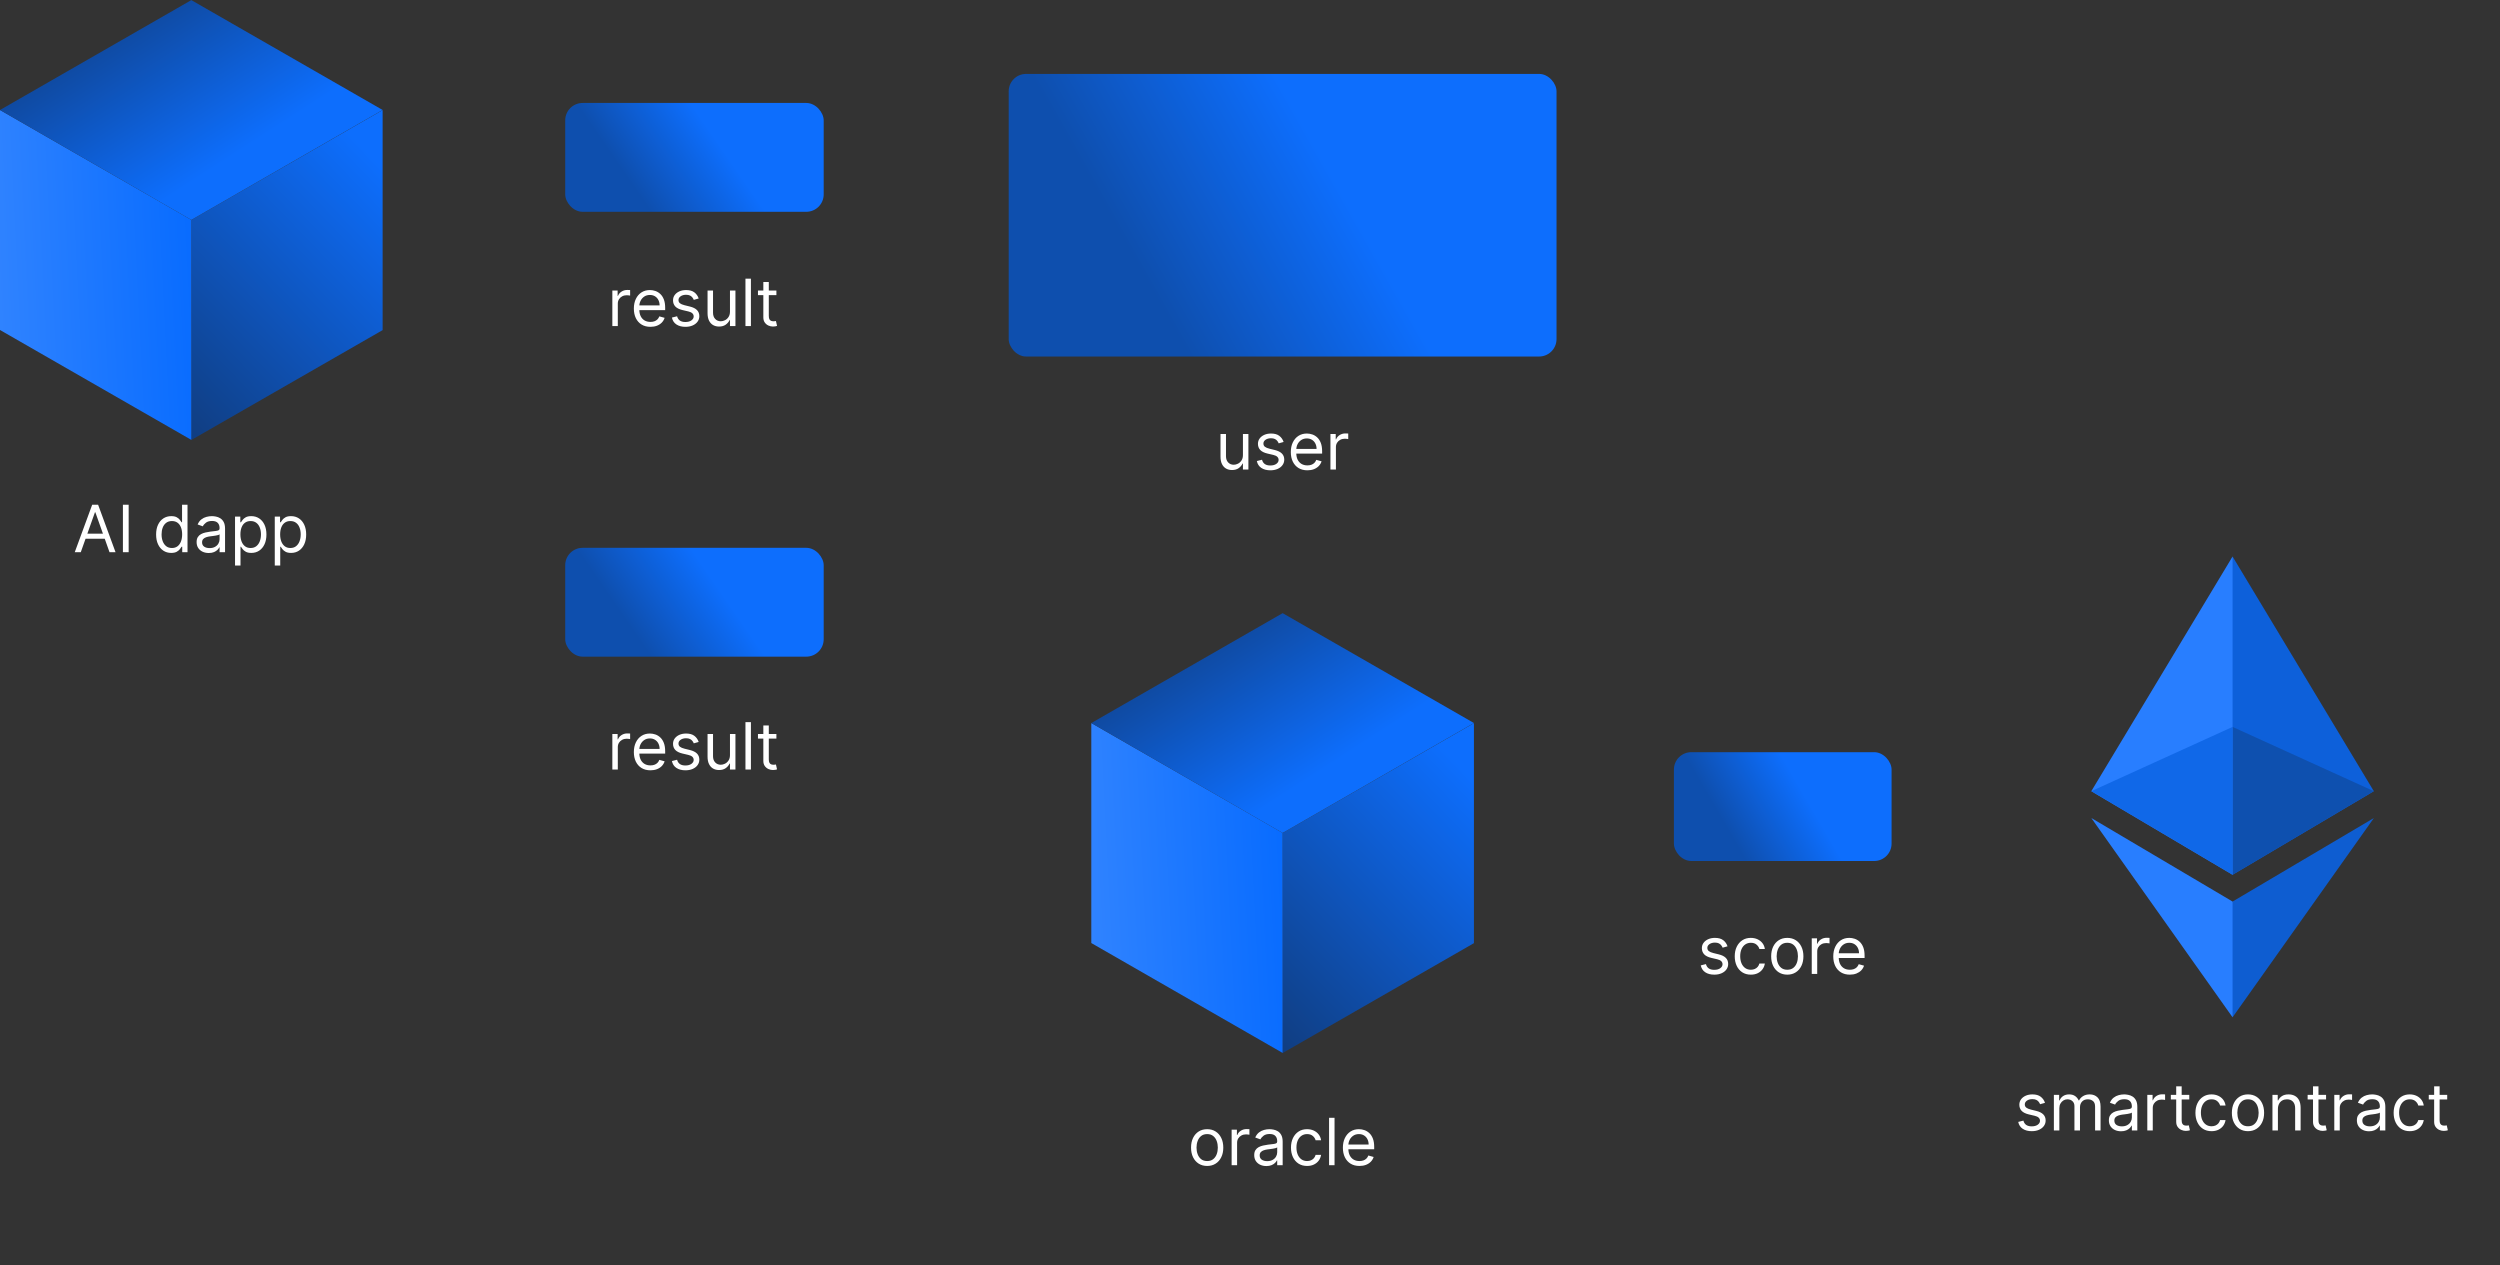 <svg width="575" height="291" viewBox="0 0 575 291" fill="none" xmlns="http://www.w3.org/2000/svg">
<rect x="0" y="0" width="575" height="291" fill="#333333" stroke="none"/>
<rect x="385" y="173" width="50.062" height="25.031" rx="4" fill="url(#paint0_linear_26_10)"/>
<rect x="130" y="23.682" width="59.449" height="25.031" rx="4" fill="url(#paint1_linear_26_10)"/>
<rect x="130" y="126" width="59.449" height="25.031" rx="4" fill="url(#paint2_linear_26_10)"/>
<path d="M140.839 75V66.818H142.053V68.054H142.138C142.287 67.649 142.557 67.321 142.948 67.069C143.339 66.816 143.779 66.69 144.269 66.69C144.361 66.69 144.477 66.692 144.615 66.696C144.754 66.699 144.858 66.704 144.929 66.712V67.99C144.887 67.979 144.789 67.963 144.636 67.942C144.487 67.917 144.329 67.905 144.162 67.905C143.765 67.905 143.41 67.988 143.097 68.155C142.788 68.319 142.543 68.546 142.362 68.837C142.184 69.125 142.096 69.453 142.096 69.822V75H140.839ZM149.601 75.171C148.813 75.171 148.133 74.996 147.561 74.648C146.993 74.297 146.554 73.807 146.245 73.178C145.94 72.546 145.787 71.811 145.787 70.973C145.787 70.135 145.94 69.396 146.245 68.757C146.554 68.114 146.984 67.614 147.534 67.255C148.088 66.893 148.735 66.712 149.473 66.712C149.899 66.712 150.32 66.783 150.736 66.925C151.151 67.067 151.529 67.298 151.87 67.617C152.211 67.933 152.483 68.352 152.685 68.874C152.888 69.396 152.989 70.039 152.989 70.803V71.335H146.682V70.249H151.71C151.71 69.787 151.618 69.375 151.433 69.013C151.252 68.651 150.993 68.365 150.656 68.155C150.322 67.946 149.928 67.841 149.473 67.841C148.972 67.841 148.539 67.965 148.173 68.214C147.811 68.459 147.532 68.778 147.337 69.173C147.142 69.567 147.044 69.989 147.044 70.44V71.165C147.044 71.783 147.151 72.306 147.364 72.736C147.58 73.162 147.88 73.487 148.264 73.711C148.648 73.931 149.093 74.041 149.601 74.041C149.931 74.041 150.23 73.995 150.496 73.903C150.766 73.807 150.998 73.665 151.194 73.477C151.389 73.285 151.54 73.047 151.646 72.763L152.861 73.104C152.733 73.516 152.518 73.878 152.216 74.19C151.915 74.499 151.542 74.741 151.098 74.915C150.654 75.085 150.155 75.171 149.601 75.171ZM160.697 68.651L159.567 68.97C159.496 68.782 159.391 68.599 159.253 68.421C159.118 68.24 158.933 68.091 158.699 67.974C158.465 67.857 158.165 67.798 157.799 67.798C157.298 67.798 156.881 67.914 156.547 68.144C156.217 68.372 156.052 68.661 156.052 69.013C156.052 69.325 156.165 69.572 156.393 69.753C156.62 69.934 156.975 70.085 157.458 70.206L158.672 70.504C159.404 70.682 159.949 70.954 160.308 71.319C160.666 71.681 160.846 72.148 160.846 72.72C160.846 73.189 160.711 73.608 160.441 73.977C160.174 74.347 159.802 74.638 159.322 74.851C158.843 75.064 158.285 75.171 157.65 75.171C156.815 75.171 156.124 74.989 155.578 74.627C155.031 74.265 154.684 73.736 154.539 73.04L155.732 72.742C155.846 73.182 156.061 73.512 156.377 73.732C156.696 73.952 157.113 74.062 157.628 74.062C158.214 74.062 158.679 73.938 159.024 73.69C159.372 73.438 159.546 73.136 159.546 72.784C159.546 72.5 159.447 72.262 159.248 72.07C159.049 71.875 158.743 71.729 158.331 71.633L156.968 71.314C156.219 71.136 155.668 70.861 155.317 70.488C154.969 70.112 154.795 69.641 154.795 69.077C154.795 68.615 154.924 68.207 155.183 67.852C155.446 67.496 155.803 67.218 156.254 67.015C156.709 66.813 157.223 66.712 157.799 66.712C158.608 66.712 159.244 66.889 159.706 67.244C160.171 67.599 160.501 68.068 160.697 68.651ZM167.894 71.655V66.818H169.151V75H167.894V73.615H167.809C167.617 74.031 167.319 74.384 166.914 74.675C166.509 74.963 165.998 75.106 165.38 75.106C164.869 75.106 164.414 74.995 164.016 74.771C163.619 74.544 163.306 74.203 163.079 73.748C162.852 73.29 162.738 72.713 162.738 72.017V66.818H163.995V71.932C163.995 72.528 164.162 73.004 164.496 73.359C164.833 73.715 165.263 73.892 165.785 73.892C166.097 73.892 166.415 73.812 166.738 73.652C167.065 73.493 167.338 73.248 167.559 72.917C167.782 72.587 167.894 72.166 167.894 71.655ZM172.711 64.091V75H171.454V64.091H172.711ZM178.572 66.818V67.883H174.332V66.818H178.572ZM175.567 64.858H176.824V72.656C176.824 73.011 176.876 73.278 176.979 73.455C177.085 73.629 177.22 73.746 177.384 73.807C177.551 73.864 177.726 73.892 177.911 73.892C178.05 73.892 178.163 73.885 178.252 73.871C178.341 73.853 178.412 73.839 178.465 73.828L178.721 74.957C178.636 74.989 178.517 75.021 178.364 75.053C178.211 75.089 178.018 75.106 177.783 75.106C177.428 75.106 177.08 75.03 176.739 74.877C176.402 74.725 176.121 74.492 175.898 74.18C175.677 73.867 175.567 73.473 175.567 72.997V64.858Z" fill="white"/>
<path d="M140.839 177V168.818H142.053V170.054H142.138C142.287 169.649 142.557 169.321 142.948 169.069C143.339 168.816 143.779 168.69 144.269 168.69C144.361 168.69 144.477 168.692 144.615 168.696C144.754 168.699 144.858 168.705 144.929 168.712V169.99C144.887 169.979 144.789 169.963 144.636 169.942C144.487 169.917 144.329 169.905 144.162 169.905C143.765 169.905 143.41 169.988 143.097 170.155C142.788 170.319 142.543 170.546 142.362 170.837C142.184 171.125 142.096 171.453 142.096 171.822V177H140.839ZM149.601 177.17C148.813 177.17 148.133 176.996 147.561 176.648C146.993 176.297 146.554 175.807 146.245 175.178C145.94 174.546 145.787 173.811 145.787 172.973C145.787 172.135 145.94 171.396 146.245 170.757C146.554 170.114 146.984 169.614 147.534 169.255C148.088 168.893 148.735 168.712 149.473 168.712C149.899 168.712 150.32 168.783 150.736 168.925C151.151 169.067 151.529 169.298 151.87 169.617C152.211 169.933 152.483 170.352 152.685 170.874C152.888 171.396 152.989 172.039 152.989 172.803V173.335H146.682V172.249H151.71C151.71 171.787 151.618 171.375 151.433 171.013C151.252 170.651 150.993 170.365 150.656 170.155C150.322 169.946 149.928 169.841 149.473 169.841C148.972 169.841 148.539 169.965 148.173 170.214C147.811 170.459 147.532 170.778 147.337 171.173C147.142 171.567 147.044 171.989 147.044 172.44V173.165C147.044 173.783 147.151 174.306 147.364 174.736C147.58 175.162 147.88 175.487 148.264 175.711C148.648 175.931 149.093 176.041 149.601 176.041C149.931 176.041 150.23 175.995 150.496 175.903C150.766 175.807 150.998 175.665 151.194 175.477C151.389 175.285 151.54 175.047 151.646 174.763L152.861 175.104C152.733 175.516 152.518 175.878 152.216 176.19C151.915 176.499 151.542 176.741 151.098 176.915C150.654 177.085 150.155 177.17 149.601 177.17ZM160.697 170.651L159.567 170.97C159.496 170.782 159.391 170.599 159.253 170.422C159.118 170.24 158.933 170.091 158.699 169.974C158.465 169.857 158.165 169.798 157.799 169.798C157.298 169.798 156.881 169.914 156.547 170.145C156.217 170.372 156.052 170.661 156.052 171.013C156.052 171.325 156.165 171.572 156.393 171.753C156.62 171.934 156.975 172.085 157.458 172.206L158.672 172.504C159.404 172.682 159.949 172.953 160.308 173.319C160.666 173.681 160.846 174.148 160.846 174.72C160.846 175.189 160.711 175.608 160.441 175.977C160.174 176.347 159.802 176.638 159.322 176.851C158.843 177.064 158.285 177.17 157.65 177.17C156.815 177.17 156.124 176.989 155.578 176.627C155.031 176.265 154.684 175.736 154.539 175.04L155.732 174.741C155.846 175.182 156.061 175.512 156.377 175.732C156.696 175.952 157.113 176.062 157.628 176.062C158.214 176.062 158.679 175.938 159.024 175.69C159.372 175.437 159.546 175.136 159.546 174.784C159.546 174.5 159.447 174.262 159.248 174.07C159.049 173.875 158.743 173.729 158.331 173.634L156.968 173.314C156.219 173.136 155.668 172.861 155.317 172.488C154.969 172.112 154.795 171.641 154.795 171.077C154.795 170.615 154.924 170.207 155.183 169.852C155.446 169.496 155.803 169.218 156.254 169.015C156.709 168.813 157.223 168.712 157.799 168.712C158.608 168.712 159.244 168.889 159.706 169.244C160.171 169.599 160.501 170.068 160.697 170.651ZM167.894 173.655V168.818H169.151V177H167.894V175.615H167.809C167.617 176.031 167.319 176.384 166.914 176.675C166.509 176.963 165.998 177.107 165.38 177.107C164.869 177.107 164.414 176.995 164.016 176.771C163.619 176.544 163.306 176.203 163.079 175.748C162.852 175.29 162.738 174.713 162.738 174.017V168.818H163.995V173.932C163.995 174.528 164.162 175.004 164.496 175.359C164.833 175.714 165.263 175.892 165.785 175.892C166.097 175.892 166.415 175.812 166.738 175.652C167.065 175.493 167.338 175.248 167.559 174.917C167.782 174.587 167.894 174.166 167.894 173.655ZM172.711 166.091V177H171.454V166.091H172.711ZM178.572 168.818V169.884H174.332V168.818H178.572ZM175.567 166.858H176.824V174.656C176.824 175.011 176.876 175.278 176.979 175.455C177.085 175.629 177.22 175.746 177.384 175.807C177.551 175.864 177.726 175.892 177.911 175.892C178.05 175.892 178.163 175.885 178.252 175.871C178.341 175.853 178.412 175.839 178.465 175.828L178.721 176.957C178.636 176.989 178.517 177.021 178.364 177.053C178.211 177.089 178.018 177.107 177.783 177.107C177.428 177.107 177.08 177.03 176.739 176.877C176.402 176.725 176.121 176.492 175.898 176.18C175.677 175.867 175.567 175.473 175.567 174.997V166.858Z" fill="white"/>
<path d="M285.875 104.655V99.818H287.132V108H285.875V106.615H285.789C285.598 107.031 285.299 107.384 284.895 107.675C284.49 107.963 283.978 108.107 283.36 108.107C282.849 108.107 282.395 107.995 281.997 107.771C281.599 107.544 281.287 107.203 281.059 106.748C280.832 106.29 280.718 105.713 280.718 105.017V99.818H281.976V104.932C281.976 105.528 282.142 106.004 282.476 106.359C282.814 106.714 283.243 106.892 283.765 106.892C284.078 106.892 284.396 106.812 284.719 106.652C285.045 106.493 285.319 106.248 285.539 105.917C285.763 105.587 285.875 105.166 285.875 104.655ZM295.23 101.651L294.1 101.97C294.029 101.782 293.925 101.599 293.786 101.422C293.651 101.24 293.467 101.091 293.232 100.974C292.998 100.857 292.698 100.798 292.332 100.798C291.831 100.798 291.414 100.914 291.08 101.145C290.75 101.372 290.585 101.661 290.585 102.013C290.585 102.325 290.698 102.572 290.926 102.753C291.153 102.934 291.508 103.085 291.991 103.206L293.206 103.504C293.937 103.682 294.482 103.953 294.841 104.319C295.2 104.681 295.379 105.148 295.379 105.72C295.379 106.189 295.244 106.608 294.974 106.977C294.708 107.347 294.335 107.638 293.855 107.851C293.376 108.064 292.818 108.17 292.183 108.17C291.348 108.17 290.658 107.989 290.111 107.627C289.564 107.265 289.218 106.736 289.072 106.04L290.265 105.741C290.379 106.182 290.594 106.512 290.91 106.732C291.229 106.952 291.647 107.062 292.162 107.062C292.747 107.062 293.213 106.938 293.557 106.69C293.905 106.437 294.079 106.136 294.079 105.784C294.079 105.5 293.98 105.262 293.781 105.07C293.582 104.875 293.277 104.729 292.865 104.634L291.501 104.314C290.752 104.136 290.201 103.861 289.85 103.488C289.502 103.112 289.328 102.641 289.328 102.077C289.328 101.615 289.457 101.207 289.717 100.852C289.979 100.496 290.336 100.218 290.787 100.015C291.242 99.813 291.757 99.712 292.332 99.712C293.142 99.712 293.777 99.889 294.239 100.244C294.704 100.599 295.034 101.068 295.23 101.651ZM300.702 108.17C299.913 108.17 299.233 107.996 298.661 107.648C298.093 107.297 297.655 106.807 297.346 106.178C297.04 105.546 296.888 104.811 296.888 103.973C296.888 103.135 297.04 102.396 297.346 101.757C297.655 101.114 298.084 100.614 298.635 100.255C299.189 99.893 299.835 99.712 300.574 99.712C301 99.712 301.421 99.783 301.836 99.925C302.252 100.067 302.63 100.298 302.971 100.617C303.312 100.933 303.583 101.352 303.786 101.874C303.988 102.396 304.089 103.039 304.089 103.803V104.335H297.783V103.249H302.811C302.811 102.787 302.719 102.375 302.534 102.013C302.353 101.651 302.094 101.365 301.756 101.155C301.422 100.946 301.028 100.841 300.574 100.841C300.073 100.841 299.64 100.965 299.274 101.214C298.912 101.459 298.633 101.778 298.438 102.173C298.242 102.567 298.145 102.989 298.145 103.44V104.165C298.145 104.783 298.251 105.306 298.464 105.736C298.681 106.162 298.981 106.487 299.365 106.711C299.748 106.931 300.194 107.041 300.702 107.041C301.032 107.041 301.33 106.995 301.596 106.903C301.866 106.807 302.099 106.665 302.294 106.477C302.49 106.285 302.64 106.047 302.747 105.763L303.962 106.104C303.834 106.516 303.619 106.878 303.317 107.19C303.015 107.499 302.642 107.741 302.198 107.915C301.754 108.085 301.256 108.17 300.702 108.17ZM306.002 108V99.818H307.216V101.054H307.301C307.451 100.649 307.72 100.321 308.111 100.069C308.502 99.816 308.942 99.69 309.432 99.69C309.524 99.69 309.64 99.692 309.778 99.696C309.917 99.699 310.022 99.704 310.093 99.712V100.99C310.05 100.979 309.952 100.963 309.8 100.942C309.65 100.917 309.492 100.905 309.326 100.905C308.928 100.905 308.573 100.988 308.26 101.155C307.951 101.319 307.706 101.546 307.525 101.837C307.348 102.125 307.259 102.453 307.259 102.822V108H306.002Z" fill="white"/>
<path d="M470.348 253.651L469.219 253.97C469.148 253.782 469.043 253.599 468.905 253.422C468.77 253.24 468.585 253.091 468.351 252.974C468.116 252.857 467.816 252.798 467.451 252.798C466.95 252.798 466.533 252.914 466.199 253.145C465.869 253.372 465.703 253.661 465.703 254.013C465.703 254.325 465.817 254.572 466.044 254.753C466.272 254.934 466.627 255.085 467.11 255.206L468.324 255.504C469.056 255.682 469.601 255.953 469.96 256.319C470.318 256.681 470.498 257.148 470.498 257.72C470.498 258.189 470.363 258.608 470.093 258.977C469.826 259.347 469.453 259.638 468.974 259.851C468.495 260.064 467.937 260.17 467.301 260.17C466.467 260.17 465.776 259.989 465.229 259.627C464.683 259.265 464.336 258.736 464.191 258.04L465.384 257.741C465.498 258.182 465.712 258.512 466.028 258.732C466.348 258.952 466.765 259.062 467.28 259.062C467.866 259.062 468.331 258.938 468.676 258.69C469.024 258.437 469.198 258.136 469.198 257.784C469.198 257.5 469.098 257.262 468.9 257.07C468.701 256.875 468.395 256.729 467.983 256.634L466.62 256.314C465.87 256.136 465.32 255.861 464.968 255.488C464.62 255.112 464.446 254.641 464.446 254.077C464.446 253.615 464.576 253.207 464.835 252.852C465.098 252.496 465.455 252.218 465.906 252.015C466.36 251.813 466.875 251.712 467.451 251.712C468.26 251.712 468.896 251.889 469.358 252.244C469.823 252.599 470.153 253.068 470.348 253.651ZM472.39 260V251.818H473.604V253.097H473.711C473.881 252.66 474.157 252.321 474.536 252.079C474.916 251.834 475.373 251.712 475.905 251.712C476.445 251.712 476.894 251.834 477.253 252.079C477.615 252.321 477.898 252.66 478.1 253.097H478.185C478.395 252.674 478.709 252.338 479.128 252.09C479.547 251.838 480.05 251.712 480.636 251.712C481.367 251.712 481.965 251.941 482.431 252.399C482.896 252.853 483.128 253.562 483.128 254.524V260H481.871V254.524C481.871 253.92 481.706 253.489 481.376 253.23C481.046 252.971 480.657 252.841 480.209 252.841C479.634 252.841 479.188 253.015 478.872 253.363C478.556 253.707 478.398 254.144 478.398 254.673V260H477.12V254.396C477.12 253.931 476.969 253.556 476.667 253.272C476.365 252.985 475.976 252.841 475.501 252.841C475.174 252.841 474.869 252.928 474.584 253.102C474.304 253.276 474.077 253.517 473.903 253.826C473.732 254.132 473.647 254.485 473.647 254.886V260H472.39ZM487.835 260.192C487.316 260.192 486.846 260.094 486.423 259.899C486 259.7 485.665 259.414 485.416 259.041C485.168 258.665 485.043 258.21 485.043 257.678C485.043 257.209 485.136 256.829 485.32 256.538C485.505 256.243 485.752 256.012 486.061 255.845C486.37 255.678 486.711 255.554 487.084 255.472C487.46 255.387 487.838 255.32 488.218 255.27C488.715 255.206 489.118 255.158 489.427 255.126C489.74 255.091 489.967 255.032 490.109 254.95C490.255 254.869 490.328 254.727 490.328 254.524V254.482C490.328 253.956 490.184 253.548 489.896 253.256C489.612 252.965 489.18 252.82 488.602 252.82C488.002 252.82 487.531 252.951 487.19 253.214C486.849 253.477 486.609 253.757 486.471 254.055L485.278 253.629C485.491 253.132 485.775 252.745 486.13 252.468C486.489 252.187 486.879 251.992 487.302 251.882C487.728 251.768 488.147 251.712 488.559 251.712C488.822 251.712 489.124 251.744 489.465 251.808C489.809 251.868 490.141 251.994 490.461 252.186C490.784 252.377 491.052 252.667 491.265 253.054C491.478 253.441 491.585 253.96 491.585 254.609V260H490.328V258.892H490.264C490.178 259.07 490.036 259.26 489.837 259.462C489.639 259.664 489.374 259.837 489.044 259.979C488.714 260.121 488.31 260.192 487.835 260.192ZM488.026 259.062C488.524 259.062 488.943 258.965 489.283 258.77C489.628 258.574 489.887 258.322 490.061 258.013C490.239 257.704 490.328 257.379 490.328 257.038V255.888C490.274 255.952 490.157 256.01 489.976 256.064C489.798 256.113 489.592 256.158 489.358 256.197C489.127 256.232 488.902 256.264 488.682 256.293C488.465 256.317 488.289 256.339 488.154 256.357C487.828 256.399 487.522 256.468 487.238 256.564C486.957 256.657 486.73 256.797 486.556 256.985C486.386 257.17 486.301 257.422 486.301 257.741C486.301 258.178 486.462 258.509 486.785 258.732C487.112 258.952 487.526 259.062 488.026 259.062ZM493.879 260V251.818H495.094V253.054H495.179C495.328 252.649 495.598 252.321 495.988 252.069C496.379 251.816 496.819 251.69 497.309 251.69C497.402 251.69 497.517 251.692 497.656 251.696C497.794 251.699 497.899 251.705 497.97 251.712V252.99C497.927 252.979 497.83 252.963 497.677 252.942C497.528 252.917 497.37 252.905 497.203 252.905C496.805 252.905 496.45 252.988 496.138 253.155C495.829 253.319 495.584 253.546 495.403 253.837C495.225 254.125 495.136 254.453 495.136 254.822V260H493.879ZM503.531 251.818V252.884H499.291V251.818H503.531ZM500.527 249.858H501.784V257.656C501.784 258.011 501.835 258.278 501.938 258.455C502.045 258.629 502.18 258.746 502.343 258.807C502.51 258.864 502.686 258.892 502.871 258.892C503.009 258.892 503.123 258.885 503.211 258.871C503.3 258.853 503.371 258.839 503.425 258.828L503.68 259.957C503.595 259.989 503.476 260.021 503.323 260.053C503.171 260.089 502.977 260.107 502.743 260.107C502.388 260.107 502.04 260.03 501.699 259.877C501.361 259.725 501.081 259.492 500.857 259.18C500.637 258.867 500.527 258.473 500.527 257.997V249.858ZM508.658 260.17C507.891 260.17 507.23 259.989 506.676 259.627C506.123 259.265 505.696 258.766 505.398 258.13C505.1 257.495 504.951 256.768 504.951 255.952C504.951 255.121 505.103 254.387 505.409 253.752C505.718 253.113 506.147 252.614 506.698 252.255C507.252 251.893 507.898 251.712 508.637 251.712C509.212 251.712 509.73 251.818 510.192 252.031C510.654 252.244 511.032 252.543 511.327 252.926C511.621 253.31 511.804 253.757 511.875 254.268H510.618C510.522 253.896 510.309 253.565 509.979 253.278C509.652 252.987 509.212 252.841 508.658 252.841C508.168 252.841 507.738 252.969 507.369 253.224C507.003 253.477 506.717 253.833 506.511 254.295C506.309 254.753 506.208 255.291 506.208 255.909C506.208 256.541 506.307 257.092 506.506 257.56C506.708 258.029 506.993 258.393 507.358 258.652C507.728 258.912 508.161 259.041 508.658 259.041C508.985 259.041 509.281 258.984 509.548 258.871C509.814 258.757 510.039 258.594 510.224 258.381C510.409 258.168 510.54 257.912 510.618 257.614H511.875C511.804 258.097 511.629 258.532 511.348 258.919C511.071 259.302 510.703 259.608 510.245 259.835C509.791 260.059 509.262 260.17 508.658 260.17ZM517.037 260.17C516.298 260.17 515.65 259.995 515.093 259.643C514.539 259.292 514.105 258.8 513.793 258.168C513.484 257.536 513.33 256.797 513.33 255.952C513.33 255.099 513.484 254.355 513.793 253.72C514.105 253.084 514.539 252.591 515.093 252.239C515.65 251.887 516.298 251.712 517.037 251.712C517.776 251.712 518.422 251.887 518.976 252.239C519.533 252.591 519.967 253.084 520.276 253.72C520.588 254.355 520.744 255.099 520.744 255.952C520.744 256.797 520.588 257.536 520.276 258.168C519.967 258.8 519.533 259.292 518.976 259.643C518.422 259.995 517.776 260.17 517.037 260.17ZM517.037 259.041C517.598 259.041 518.06 258.897 518.422 258.61C518.784 258.322 519.052 257.944 519.226 257.475C519.4 257.006 519.487 256.499 519.487 255.952C519.487 255.405 519.4 254.895 519.226 254.423C519.052 253.951 518.784 253.569 518.422 253.278C518.06 252.987 517.598 252.841 517.037 252.841C516.476 252.841 516.014 252.987 515.652 253.278C515.29 253.569 515.022 253.951 514.848 254.423C514.674 254.895 514.587 255.405 514.587 255.952C514.587 256.499 514.674 257.006 514.848 257.475C515.022 257.944 515.29 258.322 515.652 258.61C516.014 258.897 516.476 259.041 517.037 259.041ZM523.92 255.078V260H522.663V251.818H523.878V253.097H523.984C524.176 252.681 524.467 252.347 524.858 252.095C525.248 251.839 525.753 251.712 526.371 251.712C526.925 251.712 527.409 251.825 527.825 252.053C528.24 252.276 528.563 252.617 528.794 253.075C529.025 253.53 529.141 254.105 529.141 254.801V260H527.883V254.886C527.883 254.244 527.717 253.743 527.383 253.384C527.049 253.022 526.591 252.841 526.008 252.841C525.607 252.841 525.248 252.928 524.932 253.102C524.62 253.276 524.373 253.53 524.192 253.864C524.011 254.197 523.92 254.602 523.92 255.078ZM534.996 251.818V252.884H530.756V251.818H534.996ZM531.992 249.858H533.249V257.656C533.249 258.011 533.3 258.278 533.403 258.455C533.51 258.629 533.645 258.746 533.808 258.807C533.975 258.864 534.151 258.892 534.335 258.892C534.474 258.892 534.588 258.885 534.676 258.871C534.765 258.853 534.836 258.839 534.889 258.828L535.145 259.957C535.06 259.989 534.941 260.021 534.788 260.053C534.635 260.089 534.442 260.107 534.208 260.107C533.852 260.107 533.504 260.03 533.164 259.877C532.826 259.725 532.546 259.492 532.322 259.18C532.102 258.867 531.992 258.473 531.992 257.997V249.858ZM536.887 260V251.818H538.101V253.054H538.187C538.336 252.649 538.606 252.321 538.996 252.069C539.387 251.816 539.827 251.69 540.317 251.69C540.41 251.69 540.525 251.692 540.664 251.696C540.802 251.699 540.907 251.705 540.978 251.712V252.99C540.935 252.979 540.838 252.963 540.685 252.942C540.536 252.917 540.378 252.905 540.211 252.905C539.813 252.905 539.458 252.988 539.145 253.155C538.836 253.319 538.591 253.546 538.41 253.837C538.233 254.125 538.144 254.453 538.144 254.822V260H536.887ZM544.876 260.192C544.357 260.192 543.887 260.094 543.464 259.899C543.041 259.7 542.706 259.414 542.457 259.041C542.209 258.665 542.084 258.21 542.084 257.678C542.084 257.209 542.177 256.829 542.361 256.538C542.546 256.243 542.793 256.012 543.102 255.845C543.411 255.678 543.752 255.554 544.125 255.472C544.501 255.387 544.879 255.32 545.259 255.27C545.756 255.206 546.159 255.158 546.468 255.126C546.781 255.091 547.008 255.032 547.15 254.95C547.296 254.869 547.369 254.727 547.369 254.524V254.482C547.369 253.956 547.225 253.548 546.937 253.256C546.653 252.965 546.222 252.82 545.643 252.82C545.043 252.82 544.572 252.951 544.231 253.214C543.89 253.477 543.65 253.757 543.512 254.055L542.319 253.629C542.532 253.132 542.816 252.745 543.171 252.468C543.53 252.187 543.92 251.992 544.343 251.882C544.769 251.768 545.188 251.712 545.6 251.712C545.863 251.712 546.165 251.744 546.506 251.808C546.85 251.868 547.182 251.994 547.502 252.186C547.825 252.377 548.093 252.667 548.306 253.054C548.519 253.441 548.626 253.96 548.626 254.609V260H547.369V258.892H547.305C547.219 259.07 547.077 259.26 546.878 259.462C546.68 259.664 546.415 259.837 546.085 259.979C545.755 260.121 545.351 260.192 544.876 260.192ZM545.067 259.062C545.565 259.062 545.984 258.965 546.324 258.77C546.669 258.574 546.928 258.322 547.102 258.013C547.28 257.704 547.369 257.379 547.369 257.038V255.888C547.315 255.952 547.198 256.01 547.017 256.064C546.839 256.113 546.633 256.158 546.399 256.197C546.168 256.232 545.943 256.264 545.723 256.293C545.506 256.317 545.33 256.339 545.195 256.357C544.869 256.399 544.563 256.468 544.279 256.564C543.998 256.657 543.771 256.797 543.597 256.985C543.427 257.17 543.342 257.422 543.342 257.741C543.342 258.178 543.503 258.509 543.826 258.732C544.153 258.952 544.567 259.062 545.067 259.062ZM554.244 260.17C553.477 260.17 552.816 259.989 552.262 259.627C551.708 259.265 551.282 258.766 550.984 258.13C550.686 257.495 550.537 256.768 550.537 255.952C550.537 255.121 550.689 254.387 550.995 253.752C551.304 253.113 551.733 252.614 552.284 252.255C552.838 251.893 553.484 251.712 554.223 251.712C554.798 251.712 555.316 251.818 555.778 252.031C556.24 252.244 556.618 252.543 556.913 252.926C557.207 253.31 557.39 253.757 557.461 254.268H556.204C556.108 253.896 555.895 253.565 555.565 253.278C555.238 252.987 554.798 252.841 554.244 252.841C553.754 252.841 553.324 252.969 552.955 253.224C552.589 253.477 552.303 253.833 552.097 254.295C551.895 254.753 551.794 255.291 551.794 255.909C551.794 256.541 551.893 257.092 552.092 257.56C552.294 258.029 552.578 258.393 552.944 258.652C553.314 258.912 553.747 259.041 554.244 259.041C554.571 259.041 554.867 258.984 555.134 258.871C555.4 258.757 555.625 258.594 555.81 258.381C555.995 258.168 556.126 257.912 556.204 257.614H557.461C557.39 258.097 557.214 258.532 556.934 258.919C556.657 259.302 556.289 259.608 555.831 259.835C555.377 260.059 554.848 260.17 554.244 260.17ZM562.857 251.818V252.884H558.617V251.818H562.857ZM559.853 249.858H561.11V257.656C561.11 258.011 561.162 258.278 561.265 258.455C561.371 258.629 561.506 258.746 561.669 258.807C561.836 258.864 562.012 258.892 562.197 258.892C562.335 258.892 562.449 258.885 562.538 258.871C562.626 258.853 562.697 258.839 562.751 258.828L563.006 259.957C562.921 259.989 562.802 260.021 562.65 260.053C562.497 260.089 562.303 260.107 562.069 260.107C561.714 260.107 561.366 260.03 561.025 259.877C560.688 259.725 560.407 259.492 560.183 259.18C559.963 258.867 559.853 258.473 559.853 257.997V249.858Z" fill="white"/>
<path d="M397.332 217.651L396.203 217.97C396.131 217.782 396.027 217.599 395.888 217.422C395.753 217.24 395.569 217.091 395.334 216.974C395.1 216.857 394.8 216.798 394.434 216.798C393.933 216.798 393.516 216.914 393.182 217.145C392.852 217.372 392.687 217.661 392.687 218.013C392.687 218.325 392.801 218.572 393.028 218.753C393.255 218.934 393.61 219.085 394.093 219.206L395.308 219.504C396.039 219.682 396.584 219.953 396.943 220.319C397.302 220.681 397.481 221.148 397.481 221.72C397.481 222.189 397.346 222.608 397.076 222.977C396.81 223.347 396.437 223.638 395.957 223.851C395.478 224.064 394.921 224.17 394.285 224.17C393.45 224.17 392.76 223.989 392.213 223.627C391.666 223.265 391.32 222.736 391.174 222.04L392.367 221.741C392.481 222.182 392.696 222.512 393.012 222.732C393.331 222.952 393.749 223.062 394.264 223.062C394.85 223.062 395.315 222.938 395.659 222.69C396.007 222.437 396.181 222.136 396.181 221.784C396.181 221.5 396.082 221.262 395.883 221.07C395.684 220.875 395.379 220.729 394.967 220.634L393.603 220.314C392.854 220.136 392.303 219.861 391.952 219.488C391.604 219.112 391.43 218.641 391.43 218.077C391.43 217.615 391.559 217.207 391.819 216.852C392.081 216.496 392.438 216.218 392.889 216.015C393.344 215.813 393.859 215.712 394.434 215.712C395.244 215.712 395.879 215.889 396.341 216.244C396.806 216.599 397.136 217.068 397.332 217.651ZM402.697 224.17C401.93 224.17 401.27 223.989 400.716 223.627C400.162 223.265 399.735 222.766 399.437 222.13C399.139 221.495 398.99 220.768 398.99 219.952C398.99 219.121 399.142 218.387 399.448 217.752C399.757 217.113 400.186 216.614 400.737 216.255C401.291 215.893 401.937 215.712 402.676 215.712C403.251 215.712 403.77 215.818 404.231 216.031C404.693 216.244 405.071 216.543 405.366 216.926C405.661 217.31 405.843 217.757 405.914 218.268H404.657C404.561 217.896 404.348 217.565 404.018 217.278C403.691 216.987 403.251 216.841 402.697 216.841C402.207 216.841 401.777 216.969 401.408 217.224C401.042 217.477 400.756 217.833 400.55 218.295C400.348 218.753 400.247 219.291 400.247 219.909C400.247 220.541 400.346 221.092 400.545 221.56C400.748 222.029 401.032 222.393 401.397 222.652C401.767 222.912 402.2 223.041 402.697 223.041C403.024 223.041 403.32 222.984 403.587 222.871C403.853 222.757 404.078 222.594 404.263 222.381C404.448 222.168 404.579 221.912 404.657 221.614H405.914C405.843 222.097 405.668 222.532 405.387 222.919C405.11 223.302 404.743 223.608 404.284 223.835C403.83 224.059 403.301 224.17 402.697 224.17ZM411.076 224.17C410.337 224.17 409.689 223.995 409.132 223.643C408.578 223.292 408.145 222.8 407.832 222.168C407.523 221.536 407.369 220.797 407.369 219.952C407.369 219.099 407.523 218.355 407.832 217.72C408.145 217.084 408.578 216.591 409.132 216.239C409.689 215.887 410.337 215.712 411.076 215.712C411.815 215.712 412.461 215.887 413.015 216.239C413.572 216.591 414.006 217.084 414.315 217.72C414.627 218.355 414.783 219.099 414.783 219.952C414.783 220.797 414.627 221.536 414.315 222.168C414.006 222.8 413.572 223.292 413.015 223.643C412.461 223.995 411.815 224.17 411.076 224.17ZM411.076 223.041C411.637 223.041 412.099 222.897 412.461 222.61C412.823 222.322 413.091 221.944 413.265 221.475C413.439 221.006 413.526 220.499 413.526 219.952C413.526 219.405 413.439 218.895 413.265 218.423C413.091 217.951 412.823 217.569 412.461 217.278C412.099 216.987 411.637 216.841 411.076 216.841C410.515 216.841 410.053 216.987 409.691 217.278C409.329 217.569 409.061 217.951 408.887 218.423C408.713 218.895 408.626 219.405 408.626 219.952C408.626 220.499 408.713 221.006 408.887 221.475C409.061 221.944 409.329 222.322 409.691 222.61C410.053 222.897 410.515 223.041 411.076 223.041ZM416.702 224V215.818H417.917V217.054H418.002C418.151 216.649 418.421 216.321 418.812 216.069C419.202 215.816 419.643 215.69 420.133 215.69C420.225 215.69 420.34 215.692 420.479 215.696C420.617 215.699 420.722 215.705 420.793 215.712V216.99C420.751 216.979 420.653 216.963 420.5 216.942C420.351 216.917 420.193 216.905 420.026 216.905C419.628 216.905 419.273 216.988 418.961 217.155C418.652 217.319 418.407 217.546 418.226 217.837C418.048 218.125 417.959 218.453 417.959 218.822V224H416.702ZM425.465 224.17C424.676 224.17 423.996 223.996 423.425 223.648C422.856 223.297 422.418 222.807 422.109 222.178C421.804 221.546 421.651 220.811 421.651 219.973C421.651 219.135 421.804 218.396 422.109 217.757C422.418 217.114 422.848 216.614 423.398 216.255C423.952 215.893 424.598 215.712 425.337 215.712C425.763 215.712 426.184 215.783 426.599 215.925C427.015 216.067 427.393 216.298 427.734 216.617C428.075 216.933 428.347 217.352 428.549 217.874C428.751 218.396 428.853 219.039 428.853 219.803V220.335H422.546V219.249H427.574C427.574 218.787 427.482 218.375 427.297 218.013C427.116 217.651 426.857 217.365 426.519 217.155C426.186 216.946 425.791 216.841 425.337 216.841C424.836 216.841 424.403 216.965 424.037 217.214C423.675 217.459 423.396 217.778 423.201 218.173C423.006 218.567 422.908 218.989 422.908 219.44V220.165C422.908 220.783 423.014 221.306 423.228 221.736C423.444 222.162 423.744 222.487 424.128 222.711C424.511 222.931 424.957 223.041 425.465 223.041C425.795 223.041 426.093 222.995 426.36 222.903C426.63 222.807 426.862 222.665 427.057 222.477C427.253 222.285 427.404 222.047 427.51 221.763L428.725 222.104C428.597 222.516 428.382 222.878 428.08 223.19C427.778 223.499 427.405 223.741 426.962 223.915C426.518 224.085 426.019 224.17 425.465 224.17Z" fill="white"/>
<path d="M277.648 268.17C276.91 268.17 276.262 267.995 275.704 267.643C275.15 267.292 274.717 266.8 274.404 266.168C274.095 265.536 273.941 264.797 273.941 263.952C273.941 263.099 274.095 262.355 274.404 261.72C274.717 261.084 275.15 260.591 275.704 260.239C276.262 259.887 276.91 259.712 277.648 259.712C278.387 259.712 279.033 259.887 279.587 260.239C280.145 260.591 280.578 261.084 280.887 261.72C281.199 262.355 281.356 263.099 281.356 263.952C281.356 264.797 281.199 265.536 280.887 266.168C280.578 266.8 280.145 267.292 279.587 267.643C279.033 267.995 278.387 268.17 277.648 268.17ZM277.648 267.041C278.209 267.041 278.671 266.897 279.033 266.61C279.395 266.322 279.664 265.944 279.838 265.475C280.012 265.006 280.099 264.499 280.099 263.952C280.099 263.405 280.012 262.895 279.838 262.423C279.664 261.951 279.395 261.569 279.033 261.278C278.671 260.987 278.209 260.841 277.648 260.841C277.087 260.841 276.626 260.987 276.263 261.278C275.901 261.569 275.633 261.951 275.459 262.423C275.285 262.895 275.198 263.405 275.198 263.952C275.198 264.499 275.285 265.006 275.459 265.475C275.633 265.944 275.901 266.322 276.263 266.61C276.626 266.897 277.087 267.041 277.648 267.041ZM283.275 268V259.818H284.489V261.054H284.574C284.723 260.649 284.993 260.321 285.384 260.069C285.775 259.816 286.215 259.69 286.705 259.69C286.797 259.69 286.913 259.692 287.051 259.696C287.19 259.699 287.294 259.705 287.366 259.712V260.99C287.323 260.979 287.225 260.963 287.073 260.942C286.923 260.917 286.765 260.905 286.598 260.905C286.201 260.905 285.846 260.988 285.533 261.155C285.224 261.319 284.979 261.546 284.798 261.837C284.62 262.125 284.532 262.453 284.532 262.822V268H283.275ZM291.263 268.192C290.745 268.192 290.274 268.094 289.852 267.899C289.429 267.7 289.094 267.414 288.845 267.041C288.596 266.665 288.472 266.21 288.472 265.678C288.472 265.209 288.564 264.829 288.749 264.538C288.934 264.243 289.181 264.012 289.49 263.845C289.798 263.678 290.139 263.554 290.512 263.472C290.889 263.387 291.267 263.32 291.647 263.27C292.144 263.206 292.547 263.158 292.856 263.126C293.169 263.091 293.396 263.032 293.538 262.95C293.683 262.869 293.756 262.727 293.756 262.524V262.482C293.756 261.956 293.612 261.548 293.325 261.256C293.041 260.965 292.609 260.82 292.03 260.82C291.43 260.82 290.96 260.951 290.619 261.214C290.278 261.477 290.038 261.757 289.9 262.055L288.706 261.629C288.92 261.132 289.204 260.745 289.559 260.468C289.917 260.187 290.308 259.992 290.731 259.882C291.157 259.768 291.576 259.712 291.988 259.712C292.251 259.712 292.552 259.744 292.893 259.808C293.238 259.868 293.57 259.994 293.889 260.186C294.213 260.377 294.481 260.667 294.694 261.054C294.907 261.441 295.013 261.96 295.013 262.609V268H293.756V266.892H293.692C293.607 267.07 293.465 267.26 293.266 267.462C293.067 267.664 292.803 267.837 292.472 267.979C292.142 268.121 291.739 268.192 291.263 268.192ZM291.455 267.062C291.952 267.062 292.371 266.965 292.712 266.77C293.057 266.574 293.316 266.322 293.49 266.013C293.667 265.704 293.756 265.379 293.756 265.038V263.888C293.703 263.952 293.586 264.01 293.405 264.064C293.227 264.113 293.021 264.158 292.787 264.197C292.556 264.232 292.33 264.264 292.11 264.293C291.894 264.317 291.718 264.339 291.583 264.357C291.256 264.399 290.951 264.468 290.667 264.564C290.386 264.657 290.159 264.797 289.985 264.985C289.814 265.17 289.729 265.422 289.729 265.741C289.729 266.178 289.891 266.509 290.214 266.732C290.541 266.952 290.954 267.062 291.455 267.062ZM300.632 268.17C299.865 268.17 299.204 267.989 298.65 267.627C298.096 267.265 297.67 266.766 297.372 266.13C297.073 265.495 296.924 264.768 296.924 263.952C296.924 263.121 297.077 262.387 297.382 261.752C297.691 261.113 298.121 260.614 298.671 260.255C299.225 259.893 299.872 259.712 300.61 259.712C301.186 259.712 301.704 259.818 302.166 260.031C302.627 260.244 303.006 260.543 303.3 260.926C303.595 261.31 303.778 261.757 303.849 262.268H302.592C302.496 261.896 302.283 261.565 301.953 261.278C301.626 260.987 301.186 260.841 300.632 260.841C300.142 260.841 299.712 260.969 299.343 261.224C298.977 261.477 298.691 261.833 298.485 262.295C298.283 262.753 298.181 263.291 298.181 263.909C298.181 264.541 298.281 265.092 298.48 265.56C298.682 266.029 298.966 266.393 299.332 266.652C299.701 266.912 300.134 267.041 300.632 267.041C300.958 267.041 301.255 266.984 301.521 266.871C301.788 266.757 302.013 266.594 302.198 266.381C302.382 266.168 302.514 265.912 302.592 265.614H303.849C303.778 266.097 303.602 266.532 303.322 266.919C303.045 267.302 302.677 267.608 302.219 267.835C301.764 268.059 301.235 268.17 300.632 268.17ZM306.944 257.091V268H305.687V257.091H306.944ZM312.677 268.17C311.888 268.17 311.208 267.996 310.637 267.648C310.068 267.297 309.63 266.807 309.321 266.178C309.015 265.546 308.863 264.811 308.863 263.973C308.863 263.135 309.015 262.396 309.321 261.757C309.63 261.114 310.059 260.614 310.61 260.255C311.164 259.893 311.81 259.712 312.549 259.712C312.975 259.712 313.396 259.783 313.811 259.925C314.227 260.067 314.605 260.298 314.946 260.617C315.287 260.933 315.558 261.352 315.761 261.874C315.963 262.396 316.064 263.039 316.064 263.803V264.335H309.758V263.249H314.786C314.786 262.787 314.694 262.375 314.509 262.013C314.328 261.651 314.069 261.365 313.731 261.155C313.398 260.946 313.003 260.841 312.549 260.841C312.048 260.841 311.615 260.965 311.249 261.214C310.887 261.459 310.608 261.778 310.413 262.173C310.218 262.567 310.12 262.989 310.12 263.44V264.165C310.12 264.783 310.226 265.306 310.439 265.736C310.656 266.162 310.956 266.487 311.34 266.711C311.723 266.931 312.169 267.041 312.677 267.041C313.007 267.041 313.305 266.995 313.572 266.903C313.841 266.807 314.074 266.665 314.269 266.477C314.465 266.285 314.616 266.047 314.722 265.763L315.937 266.104C315.809 266.516 315.594 266.878 315.292 267.19C314.99 267.499 314.617 267.741 314.173 267.915C313.73 268.085 313.231 268.17 312.677 268.17Z" fill="white"/>
<path d="M18.581 127H17.196L21.202 116.091H22.565L26.571 127H25.186L21.926 117.817H21.841L18.581 127ZM19.092 122.739H24.675V123.911H19.092V122.739ZM29.591 116.091V127H28.27V116.091H29.591ZM39.378 127.17C38.696 127.17 38.094 126.998 37.572 126.654C37.05 126.306 36.642 125.816 36.347 125.184C36.052 124.548 35.905 123.797 35.905 122.93C35.905 122.071 36.052 121.325 36.347 120.693C36.642 120.061 37.052 119.573 37.577 119.228C38.103 118.884 38.71 118.712 39.399 118.712C39.932 118.712 40.352 118.8 40.661 118.978C40.974 119.152 41.212 119.351 41.375 119.575C41.542 119.795 41.672 119.976 41.764 120.118H41.871V116.091H43.128V127H41.913V125.743H41.764C41.672 125.892 41.54 126.08 41.37 126.308C41.2 126.531 40.956 126.732 40.64 126.909C40.324 127.083 39.903 127.17 39.378 127.17ZM39.548 126.041C40.053 126.041 40.479 125.91 40.827 125.647C41.175 125.381 41.439 125.013 41.62 124.544C41.801 124.072 41.892 123.527 41.892 122.909C41.892 122.298 41.803 121.764 41.626 121.306C41.448 120.844 41.185 120.485 40.837 120.23C40.489 119.971 40.06 119.841 39.548 119.841C39.016 119.841 38.572 119.978 38.217 120.251C37.865 120.521 37.6 120.888 37.423 121.354C37.249 121.815 37.162 122.334 37.162 122.909C37.162 123.491 37.251 124.021 37.428 124.496C37.609 124.969 37.876 125.345 38.227 125.626C38.582 125.903 39.023 126.041 39.548 126.041ZM48.012 127.192C47.494 127.192 47.023 127.094 46.601 126.899C46.178 126.7 45.843 126.414 45.594 126.041C45.345 125.665 45.221 125.21 45.221 124.678C45.221 124.209 45.313 123.829 45.498 123.538C45.683 123.243 45.93 123.012 46.239 122.845C46.547 122.678 46.888 122.554 47.261 122.472C47.638 122.387 48.016 122.32 48.396 122.27C48.893 122.206 49.296 122.158 49.605 122.126C49.917 122.091 50.145 122.032 50.287 121.95C50.432 121.869 50.505 121.727 50.505 121.524V121.482C50.505 120.956 50.361 120.548 50.074 120.256C49.79 119.965 49.358 119.82 48.779 119.82C48.179 119.82 47.709 119.951 47.368 120.214C47.027 120.477 46.787 120.757 46.649 121.055L45.456 120.629C45.669 120.132 45.953 119.745 46.308 119.468C46.666 119.187 47.057 118.992 47.48 118.882C47.906 118.768 48.325 118.712 48.737 118.712C49 118.712 49.301 118.744 49.642 118.808C49.987 118.868 50.319 118.994 50.638 119.186C50.962 119.377 51.23 119.667 51.443 120.054C51.656 120.441 51.762 120.96 51.762 121.609V127H50.505V125.892H50.441C50.356 126.07 50.214 126.26 50.015 126.462C49.816 126.664 49.552 126.837 49.221 126.979C48.891 127.121 48.488 127.192 48.012 127.192ZM48.204 126.062C48.701 126.062 49.12 125.965 49.461 125.77C49.806 125.574 50.065 125.322 50.239 125.013C50.416 124.704 50.505 124.379 50.505 124.038V122.888C50.452 122.952 50.335 123.01 50.154 123.064C49.976 123.113 49.77 123.158 49.536 123.197C49.305 123.232 49.08 123.264 48.859 123.293C48.643 123.317 48.467 123.339 48.332 123.357C48.005 123.399 47.7 123.468 47.416 123.564C47.135 123.657 46.908 123.797 46.734 123.985C46.563 124.17 46.478 124.422 46.478 124.741C46.478 125.178 46.64 125.509 46.963 125.732C47.29 125.952 47.703 126.062 48.204 126.062ZM54.057 130.068V118.818H55.271V120.118H55.42C55.513 119.976 55.641 119.795 55.804 119.575C55.971 119.351 56.209 119.152 56.518 118.978C56.83 118.8 57.253 118.712 57.785 118.712C58.474 118.712 59.082 118.884 59.607 119.228C60.133 119.573 60.543 120.061 60.838 120.693C61.133 121.325 61.28 122.071 61.28 122.93C61.28 123.797 61.133 124.548 60.838 125.184C60.543 125.816 60.135 126.306 59.613 126.654C59.091 126.998 58.489 127.17 57.807 127.17C57.281 127.17 56.86 127.083 56.544 126.909C56.228 126.732 55.985 126.531 55.815 126.308C55.644 126.08 55.513 125.892 55.42 125.743H55.314V130.068H54.057ZM55.293 122.909C55.293 123.527 55.383 124.072 55.564 124.544C55.745 125.013 56.01 125.381 56.358 125.647C56.706 125.91 57.132 126.041 57.636 126.041C58.162 126.041 58.6 125.903 58.952 125.626C59.307 125.345 59.574 124.969 59.751 124.496C59.932 124.021 60.023 123.491 60.023 122.909C60.023 122.334 59.934 121.815 59.756 121.354C59.582 120.888 59.318 120.521 58.963 120.251C58.611 119.978 58.169 119.841 57.636 119.841C57.125 119.841 56.695 119.971 56.347 120.23C55.999 120.485 55.736 120.844 55.559 121.306C55.381 121.764 55.293 122.298 55.293 122.909ZM63.197 130.068V118.818H64.412V120.118H64.561C64.653 119.976 64.781 119.795 64.945 119.575C65.112 119.351 65.349 119.152 65.658 118.978C65.971 118.8 66.394 118.712 66.926 118.712C67.615 118.712 68.222 118.884 68.748 119.228C69.273 119.573 69.684 120.061 69.978 120.693C70.273 121.325 70.421 122.071 70.421 122.93C70.421 123.797 70.273 124.548 69.978 125.184C69.684 125.816 69.275 126.306 68.753 126.654C68.231 126.998 67.629 127.17 66.947 127.17C66.422 127.17 66.001 127.083 65.685 126.909C65.369 126.732 65.126 126.531 64.955 126.308C64.785 126.08 64.653 125.892 64.561 125.743H64.454V130.068H63.197ZM64.433 122.909C64.433 123.527 64.524 124.072 64.705 124.544C64.886 125.013 65.151 125.381 65.499 125.647C65.847 125.91 66.273 126.041 66.777 126.041C67.303 126.041 67.741 125.903 68.093 125.626C68.448 125.345 68.714 124.969 68.892 124.496C69.073 124.021 69.163 123.491 69.163 122.909C69.163 122.334 69.075 121.815 68.897 121.354C68.723 120.888 68.459 120.521 68.103 120.251C67.752 119.978 67.31 119.841 66.777 119.841C66.266 119.841 65.836 119.971 65.488 120.23C65.14 120.485 64.877 120.844 64.7 121.306C64.522 121.764 64.433 122.298 64.433 122.909Z" fill="white"/>
<rect x="232" y="17" width="126" height="65" rx="4" fill="url(#paint3_linear_26_10)"/>
<rect width="50.755" height="50.6" transform="matrix(0.867 -0.498 2.21205e-08 1 295 191.6)" fill="url(#paint4_linear_26_10)"/>
<rect width="50.755" height="50.6" transform="matrix(0.867 0.498 -2.21205e-08 1 251 166.3)" fill="url(#paint5_linear_26_10)"/>
<rect width="50.755" height="50.755" transform="matrix(0.867 -0.498 0.867 0.498 251 166.3)" fill="url(#paint6_linear_26_10)"/>
<rect width="50.755" height="50.6" transform="matrix(0.867 -0.498 2.21205e-08 1 44 50.6)" fill="url(#paint7_linear_26_10)"/>
<rect width="50.755" height="50.6" transform="matrix(0.867 0.498 -2.21205e-08 1 0 25.3)" fill="url(#paint8_linear_26_10)"/>
<rect width="50.755" height="50.755" transform="matrix(0.867 -0.498 0.867 0.498 0 25.3)" fill="url(#paint9_linear_26_10)"/>
<g clip-path="url(#clip0_26_10)">
<path d="M513.49 128L512.78 130.415V200.489L513.49 201.198L545.98 181.971L513.49 128Z" fill="#0D60DA"/>
<path d="M513.49 128L481 181.971L513.49 201.198V167.186V128Z" fill="#287EFF"/>
<path d="M513.49 207.357L513.09 207.845V232.807L513.49 233.976L546 188.14L513.49 207.357Z" fill="#0E5DD1"/>
<path d="M513.49 233.976V207.356L481 188.139L513.49 233.976Z" fill="#287EFF"/>
<path d="M513.49 201.198L545.98 181.971L513.49 167.187V201.198Z" fill="#0E50AF"/>
<path d="M481 181.971L513.49 201.198V167.187L481 181.971Z" fill="#1068E8"/>
</g>
<defs>
<linearGradient id="paint0_linear_26_10" x1="412.503" y1="178.456" x2="395.801" y2="188.167" gradientUnits="userSpaceOnUse">
<stop stop-color="#0D6EFD"/>
<stop offset="1" stop-color="#0E4FAE"/>
</linearGradient>
<linearGradient id="paint1_linear_26_10" x1="162.66" y1="29.137" x2="144.688" y2="41.546" gradientUnits="userSpaceOnUse">
<stop stop-color="#0D6EFD"/>
<stop offset="1" stop-color="#0E4FAE"/>
</linearGradient>
<linearGradient id="paint2_linear_26_10" x1="162.66" y1="131.456" x2="144.688" y2="143.864" gradientUnits="userSpaceOnUse">
<stop stop-color="#0D6EFD"/>
<stop offset="1" stop-color="#0E4FAE"/>
</linearGradient>
<linearGradient id="paint3_linear_26_10" x1="301.222" y1="31.167" x2="258.53" y2="55.225" gradientUnits="userSpaceOnUse">
<stop stop-color="#0D6EFD"/>
<stop offset="1" stop-color="#0E4FAE"/>
</linearGradient>
<linearGradient id="paint4_linear_26_10" x1="60.289" y1="26.542" x2="6.748" y2="64.828" gradientUnits="userSpaceOnUse">
<stop stop-color="#0D6EFD"/>
<stop offset="1" stop-color="#103B7B"/>
</linearGradient>
<linearGradient id="paint5_linear_26_10" x1="60.99" y1="-14.302" x2="-24.731" y2="-9.157" gradientUnits="userSpaceOnUse">
<stop stop-color="#0067FF"/>
<stop offset="1" stop-color="#3F8CFF"/>
</linearGradient>
<linearGradient id="paint6_linear_26_10" x1="40.38" y1="40.38" x2="36.87" y2="-19.7" gradientUnits="userSpaceOnUse">
<stop stop-color="#0D6EFD"/>
<stop offset="1" stop-color="#103B7B"/>
</linearGradient>
<linearGradient id="paint7_linear_26_10" x1="60.289" y1="26.542" x2="6.748" y2="64.828" gradientUnits="userSpaceOnUse">
<stop stop-color="#0D6EFD"/>
<stop offset="1" stop-color="#103B7B"/>
</linearGradient>
<linearGradient id="paint8_linear_26_10" x1="60.99" y1="-14.302" x2="-24.731" y2="-9.157" gradientUnits="userSpaceOnUse">
<stop stop-color="#0067FF"/>
<stop offset="1" stop-color="#3F8CFF"/>
</linearGradient>
<linearGradient id="paint9_linear_26_10" x1="40.38" y1="40.38" x2="36.87" y2="-19.7" gradientUnits="userSpaceOnUse">
<stop stop-color="#0D6EFD"/>
<stop offset="1" stop-color="#103B7B"/>
</linearGradient>
<clipPath id="clip0_26_10">
<rect width="65" height="106" fill="white" transform="translate(481 128)"/>
</clipPath>
</defs>
</svg>
